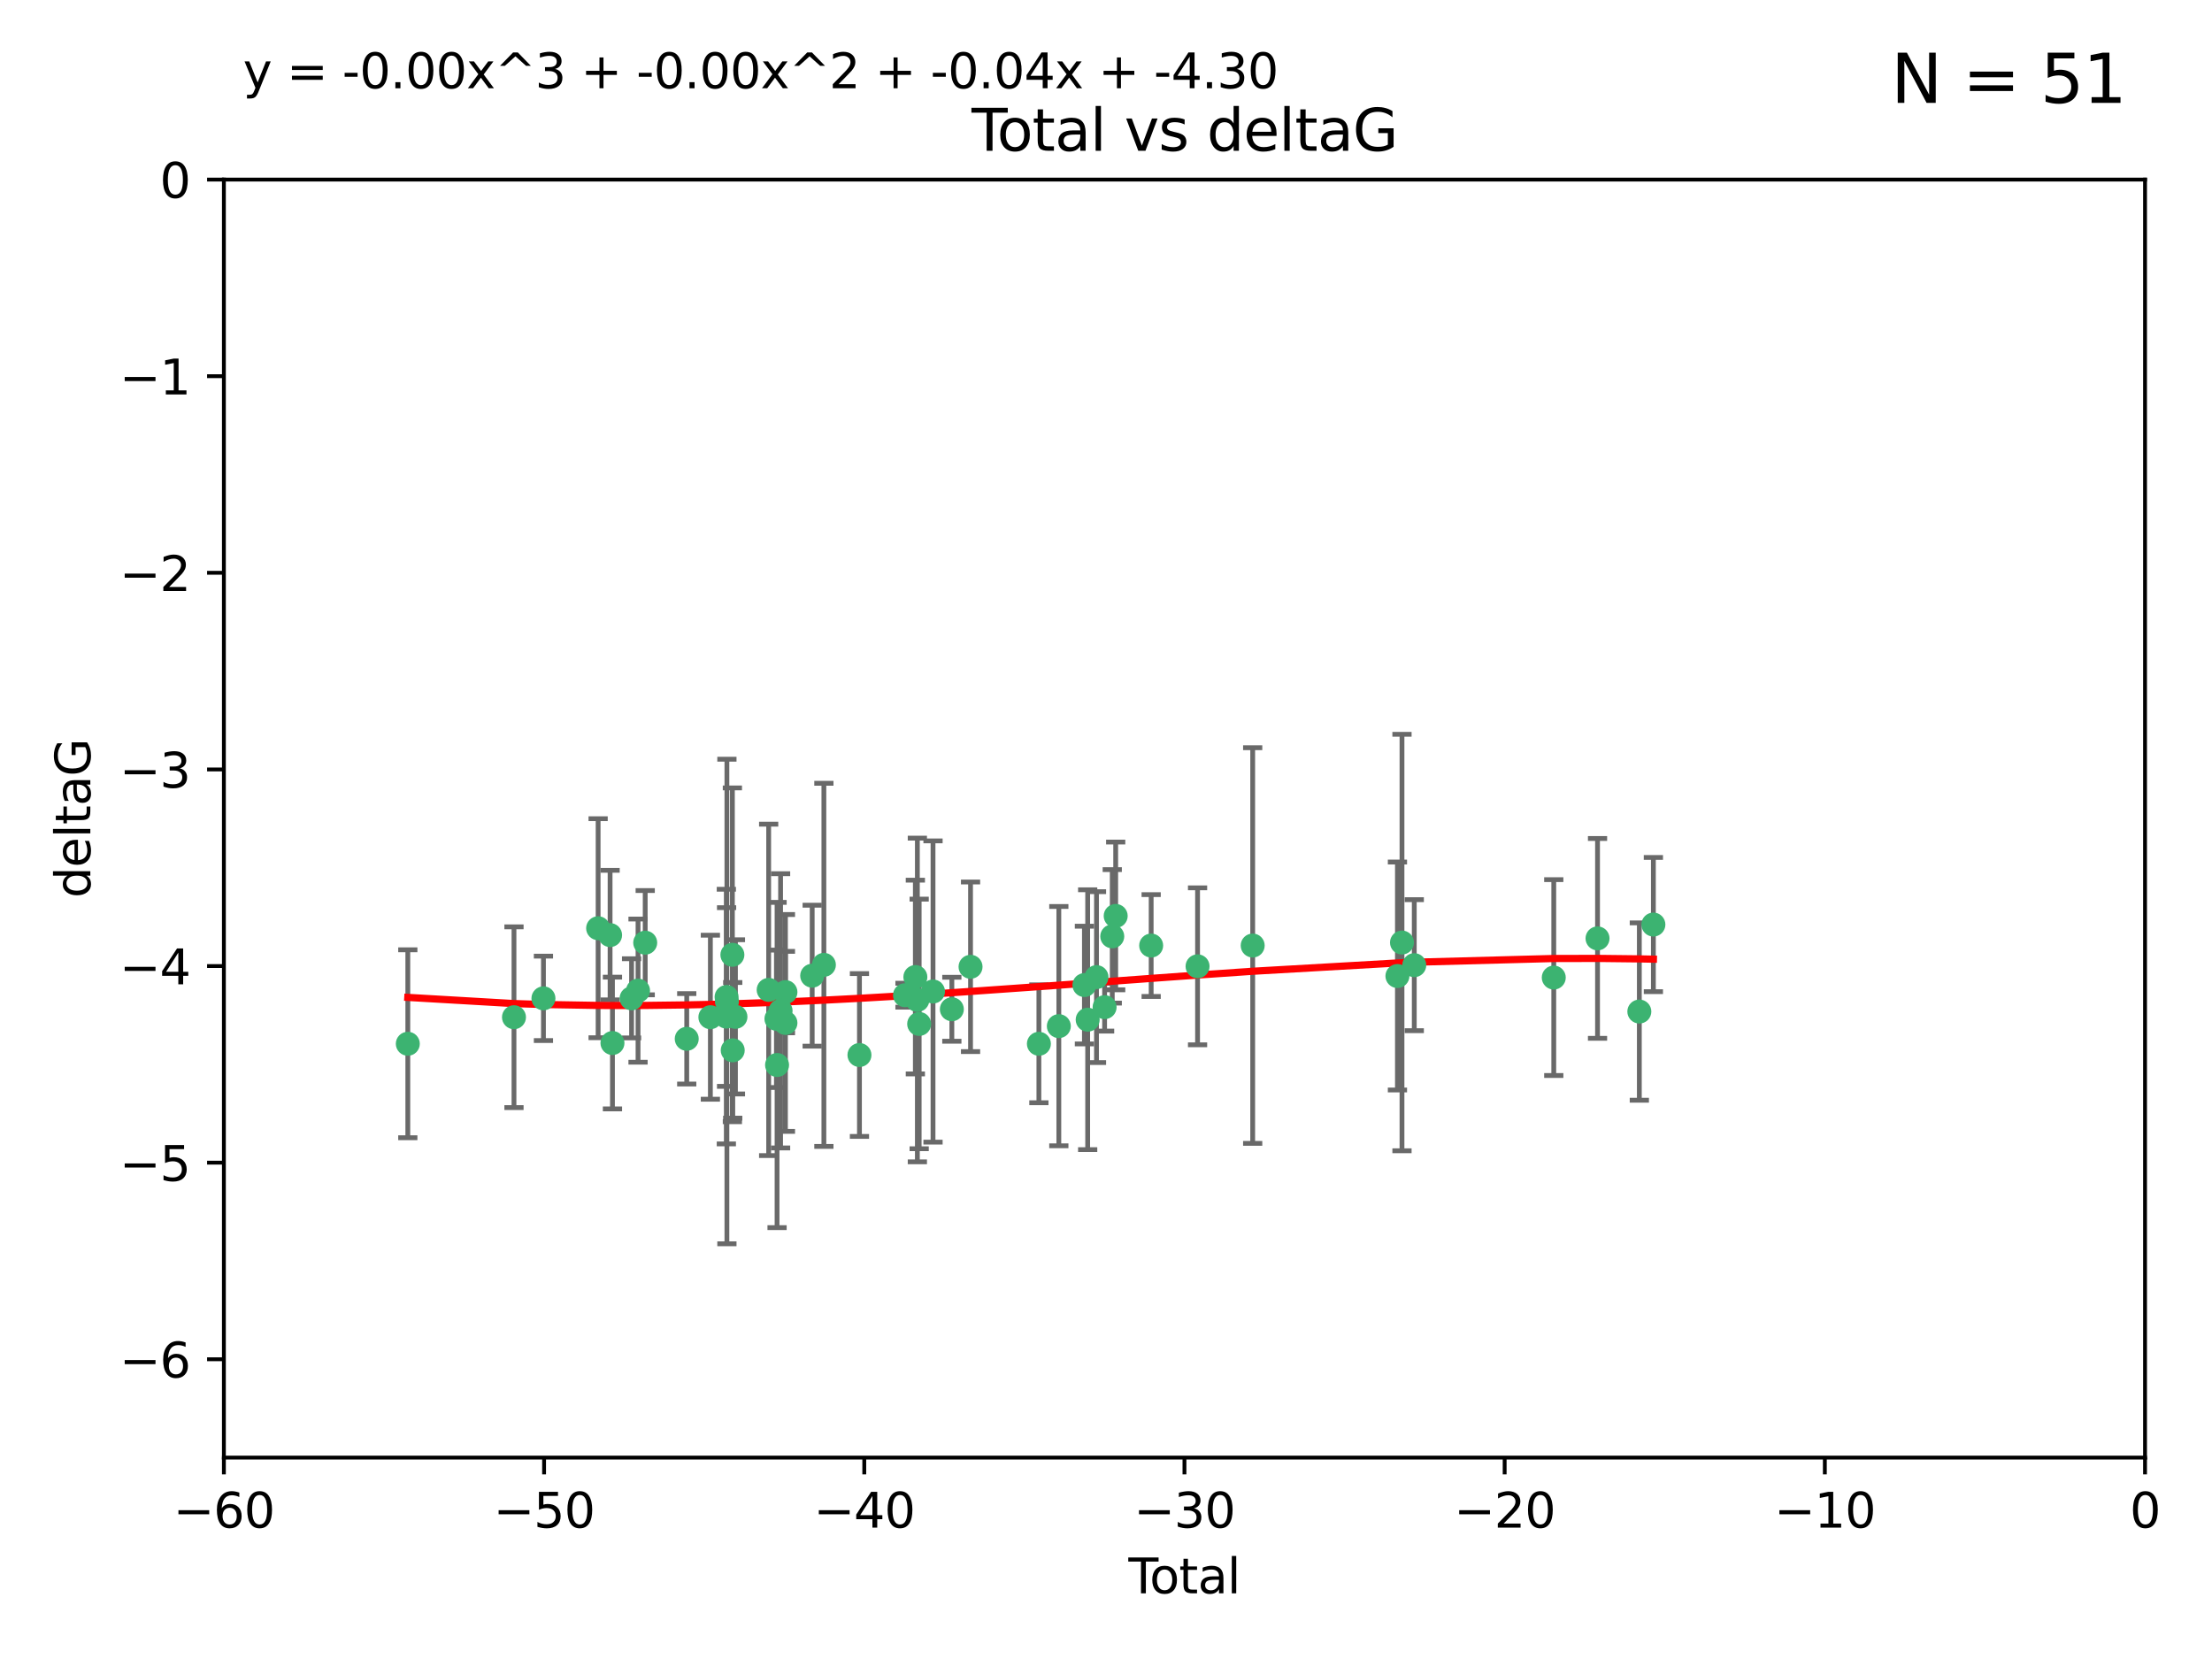 <?xml version="1.0" encoding="utf-8" standalone="no"?>
<!DOCTYPE svg PUBLIC "-//W3C//DTD SVG 1.1//EN"
  "http://www.w3.org/Graphics/SVG/1.1/DTD/svg11.dtd">
<svg xmlns:xlink="http://www.w3.org/1999/xlink" width="460.8pt" height="345.6pt" viewBox="0 0 460.8 345.6" xmlns="http://www.w3.org/2000/svg" version="1.1">
 <defs>
  <style type="text/css">*{stroke-linejoin: round; stroke-linecap: butt}</style>
 </defs>
 <g id="figure_1">
  <g id="patch_1">
   <path d="M 0 345.6 
L 460.8 345.6 
L 460.8 0 
L 0 0 
z
" style="fill: #ffffff"/>
  </g>
  <g id="axes_1">
   <g id="patch_2">
    <path d="M 46.64 303.64 
L 446.85 303.64 
L 446.85 37.411 
L 46.64 37.411 
z
" style="fill: #ffffff"/>
   </g>
   <g id="PathCollection_1">
    <defs>
     <path id="mac62375c31" d="M 0 1.118 
C 0.297 1.118 0.581 1 0.791 0.791 
C 1 0.581 1.118 0.297 1.118 0 
C 1.118 -0.297 1 -0.581 0.791 -0.791 
C 0.581 -1 0.297 -1.118 0 -1.118 
C -0.297 -1.118 -0.581 -1 -0.791 -0.791 
C -1 -0.581 -1.118 -0.297 -1.118 0 
C -1.118 0.297 -1 0.581 -0.791 0.791 
C -0.581 1 -0.297 1.118 0 1.118 
z
" style="stroke: #3cb371"/>
    </defs>
    <g clip-path="url(#p5273621911)">
     <use xlink:href="#mac62375c31" x="84.955" y="217.436" style="fill: #3cb371; stroke: #3cb371"/>
     <use xlink:href="#mac62375c31" x="107.072" y="211.907" style="fill: #3cb371; stroke: #3cb371"/>
     <use xlink:href="#mac62375c31" x="113.21" y="207.972" style="fill: #3cb371; stroke: #3cb371"/>
     <use xlink:href="#mac62375c31" x="124.601" y="193.367" style="fill: #3cb371; stroke: #3cb371"/>
     <use xlink:href="#mac62375c31" x="127.093" y="194.795" style="fill: #3cb371; stroke: #3cb371"/>
     <use xlink:href="#mac62375c31" x="127.586" y="217.281" style="fill: #3cb371; stroke: #3cb371"/>
     <use xlink:href="#mac62375c31" x="131.57" y="207.972" style="fill: #3cb371; stroke: #3cb371"/>
     <use xlink:href="#mac62375c31" x="132.915" y="206.364" style="fill: #3cb371; stroke: #3cb371"/>
     <use xlink:href="#mac62375c31" x="134.409" y="196.378" style="fill: #3cb371; stroke: #3cb371"/>
     <use xlink:href="#mac62375c31" x="143.059" y="216.404" style="fill: #3cb371; stroke: #3cb371"/>
     <use xlink:href="#mac62375c31" x="147.985" y="211.905" style="fill: #3cb371; stroke: #3cb371"/>
     <use xlink:href="#mac62375c31" x="151.31" y="211.772" style="fill: #3cb371; stroke: #3cb371"/>
     <use xlink:href="#mac62375c31" x="151.36" y="207.693" style="fill: #3cb371; stroke: #3cb371"/>
     <use xlink:href="#mac62375c31" x="151.428" y="208.632" style="fill: #3cb371; stroke: #3cb371"/>
     <use xlink:href="#mac62375c31" x="152.569" y="198.902" style="fill: #3cb371; stroke: #3cb371"/>
     <use xlink:href="#mac62375c31" x="152.64" y="218.801" style="fill: #3cb371; stroke: #3cb371"/>
     <use xlink:href="#mac62375c31" x="153.206" y="211.828" style="fill: #3cb371; stroke: #3cb371"/>
     <use xlink:href="#mac62375c31" x="160.127" y="206.209" style="fill: #3cb371; stroke: #3cb371"/>
     <use xlink:href="#mac62375c31" x="161.746" y="212.234" style="fill: #3cb371; stroke: #3cb371"/>
     <use xlink:href="#mac62375c31" x="161.876" y="221.858" style="fill: #3cb371; stroke: #3cb371"/>
     <use xlink:href="#mac62375c31" x="162.61" y="210.572" style="fill: #3cb371; stroke: #3cb371"/>
     <use xlink:href="#mac62375c31" x="163.621" y="213.097" style="fill: #3cb371; stroke: #3cb371"/>
     <use xlink:href="#mac62375c31" x="163.621" y="206.672" style="fill: #3cb371; stroke: #3cb371"/>
     <use xlink:href="#mac62375c31" x="169.194" y="203.252" style="fill: #3cb371; stroke: #3cb371"/>
     <use xlink:href="#mac62375c31" x="171.63" y="200.996" style="fill: #3cb371; stroke: #3cb371"/>
     <use xlink:href="#mac62375c31" x="179.04" y="219.778" style="fill: #3cb371; stroke: #3cb371"/>
     <use xlink:href="#mac62375c31" x="188.526" y="207.32" style="fill: #3cb371; stroke: #3cb371"/>
     <use xlink:href="#mac62375c31" x="190.685" y="203.534" style="fill: #3cb371; stroke: #3cb371"/>
     <use xlink:href="#mac62375c31" x="191.104" y="208.315" style="fill: #3cb371; stroke: #3cb371"/>
     <use xlink:href="#mac62375c31" x="191.481" y="213.307" style="fill: #3cb371; stroke: #3cb371"/>
     <use xlink:href="#mac62375c31" x="194.364" y="206.547" style="fill: #3cb371; stroke: #3cb371"/>
     <use xlink:href="#mac62375c31" x="198.288" y="210.246" style="fill: #3cb371; stroke: #3cb371"/>
     <use xlink:href="#mac62375c31" x="202.182" y="201.399" style="fill: #3cb371; stroke: #3cb371"/>
     <use xlink:href="#mac62375c31" x="216.42" y="217.439" style="fill: #3cb371; stroke: #3cb371"/>
     <use xlink:href="#mac62375c31" x="220.575" y="213.762" style="fill: #3cb371; stroke: #3cb371"/>
     <use xlink:href="#mac62375c31" x="225.905" y="205.208" style="fill: #3cb371; stroke: #3cb371"/>
     <use xlink:href="#mac62375c31" x="226.583" y="212.42" style="fill: #3cb371; stroke: #3cb371"/>
     <use xlink:href="#mac62375c31" x="228.42" y="203.551" style="fill: #3cb371; stroke: #3cb371"/>
     <use xlink:href="#mac62375c31" x="230.109" y="209.81" style="fill: #3cb371; stroke: #3cb371"/>
     <use xlink:href="#mac62375c31" x="231.704" y="195.061" style="fill: #3cb371; stroke: #3cb371"/>
     <use xlink:href="#mac62375c31" x="232.418" y="190.805" style="fill: #3cb371; stroke: #3cb371"/>
     <use xlink:href="#mac62375c31" x="239.808" y="196.974" style="fill: #3cb371; stroke: #3cb371"/>
     <use xlink:href="#mac62375c31" x="249.475" y="201.301" style="fill: #3cb371; stroke: #3cb371"/>
     <use xlink:href="#mac62375c31" x="260.958" y="196.973" style="fill: #3cb371; stroke: #3cb371"/>
     <use xlink:href="#mac62375c31" x="291.111" y="203.323" style="fill: #3cb371; stroke: #3cb371"/>
     <use xlink:href="#mac62375c31" x="292.059" y="196.347" style="fill: #3cb371; stroke: #3cb371"/>
     <use xlink:href="#mac62375c31" x="294.618" y="201.063" style="fill: #3cb371; stroke: #3cb371"/>
     <use xlink:href="#mac62375c31" x="323.678" y="203.645" style="fill: #3cb371; stroke: #3cb371"/>
     <use xlink:href="#mac62375c31" x="332.795" y="195.485" style="fill: #3cb371; stroke: #3cb371"/>
     <use xlink:href="#mac62375c31" x="341.504" y="210.723" style="fill: #3cb371; stroke: #3cb371"/>
     <use xlink:href="#mac62375c31" x="344.43" y="192.602" style="fill: #3cb371; stroke: #3cb371"/>
    </g>
   </g>
   <g id="matplotlib.axis_1">
    <g id="xtick_1">
     <g id="line2d_1">
      <defs>
       <path id="m729a614f87" d="M 0 0 
L 0 3.5 
" style="stroke: #000000; stroke-width: 0.8"/>
      </defs>
      <g>
       <use xlink:href="#m729a614f87" x="46.64" y="303.64" style="stroke: #000000; stroke-width: 0.8"/>
      </g>
     </g>
     <g id="text_1">
      <!-- −60 -->
      <g transform="translate(36.088 318.238)scale(0.1 -0.1)">
       <defs>
        <path id="DejaVuSans-2212" d="M 678 2272 
L 4684 2272 
L 4684 1741 
L 678 1741 
L 678 2272 
z
" transform="scale(0.016)"/>
        <path id="DejaVuSans-36" d="M 2113 2584 
Q 1688 2584 1439 2293 
Q 1191 2003 1191 1497 
Q 1191 994 1439 701 
Q 1688 409 2113 409 
Q 2538 409 2786 701 
Q 3034 994 3034 1497 
Q 3034 2003 2786 2293 
Q 2538 2584 2113 2584 
z
M 3366 4563 
L 3366 3988 
Q 3128 4100 2886 4159 
Q 2644 4219 2406 4219 
Q 1781 4219 1451 3797 
Q 1122 3375 1075 2522 
Q 1259 2794 1537 2939 
Q 1816 3084 2150 3084 
Q 2853 3084 3261 2657 
Q 3669 2231 3669 1497 
Q 3669 778 3244 343 
Q 2819 -91 2113 -91 
Q 1303 -91 875 529 
Q 447 1150 447 2328 
Q 447 3434 972 4092 
Q 1497 4750 2381 4750 
Q 2619 4750 2861 4703 
Q 3103 4656 3366 4563 
z
" transform="scale(0.016)"/>
        <path id="DejaVuSans-30" d="M 2034 4250 
Q 1547 4250 1301 3770 
Q 1056 3291 1056 2328 
Q 1056 1369 1301 889 
Q 1547 409 2034 409 
Q 2525 409 2770 889 
Q 3016 1369 3016 2328 
Q 3016 3291 2770 3770 
Q 2525 4250 2034 4250 
z
M 2034 4750 
Q 2819 4750 3233 4129 
Q 3647 3509 3647 2328 
Q 3647 1150 3233 529 
Q 2819 -91 2034 -91 
Q 1250 -91 836 529 
Q 422 1150 422 2328 
Q 422 3509 836 4129 
Q 1250 4750 2034 4750 
z
" transform="scale(0.016)"/>
       </defs>
       <use xlink:href="#DejaVuSans-2212"/>
       <use xlink:href="#DejaVuSans-36" x="83.789"/>
       <use xlink:href="#DejaVuSans-30" x="147.412"/>
      </g>
     </g>
    </g>
    <g id="xtick_2">
     <g id="line2d_2">
      <g>
       <use xlink:href="#m729a614f87" x="113.342" y="303.64" style="stroke: #000000; stroke-width: 0.8"/>
      </g>
     </g>
     <g id="text_2">
      <!-- −50 -->
      <g transform="translate(102.789 318.238)scale(0.1 -0.1)">
       <defs>
        <path id="DejaVuSans-35" d="M 691 4666 
L 3169 4666 
L 3169 4134 
L 1269 4134 
L 1269 2991 
Q 1406 3038 1543 3061 
Q 1681 3084 1819 3084 
Q 2600 3084 3056 2656 
Q 3513 2228 3513 1497 
Q 3513 744 3044 326 
Q 2575 -91 1722 -91 
Q 1428 -91 1123 -41 
Q 819 9 494 109 
L 494 744 
Q 775 591 1075 516 
Q 1375 441 1709 441 
Q 2250 441 2565 725 
Q 2881 1009 2881 1497 
Q 2881 1984 2565 2268 
Q 2250 2553 1709 2553 
Q 1456 2553 1204 2497 
Q 953 2441 691 2322 
L 691 4666 
z
" transform="scale(0.016)"/>
       </defs>
       <use xlink:href="#DejaVuSans-2212"/>
       <use xlink:href="#DejaVuSans-35" x="83.789"/>
       <use xlink:href="#DejaVuSans-30" x="147.412"/>
      </g>
     </g>
    </g>
    <g id="xtick_3">
     <g id="line2d_3">
      <g>
       <use xlink:href="#m729a614f87" x="180.043" y="303.64" style="stroke: #000000; stroke-width: 0.8"/>
      </g>
     </g>
     <g id="text_3">
      <!-- −40 -->
      <g transform="translate(169.491 318.238)scale(0.1 -0.1)">
       <defs>
        <path id="DejaVuSans-34" d="M 2419 4116 
L 825 1625 
L 2419 1625 
L 2419 4116 
z
M 2253 4666 
L 3047 4666 
L 3047 1625 
L 3713 1625 
L 3713 1100 
L 3047 1100 
L 3047 0 
L 2419 0 
L 2419 1100 
L 313 1100 
L 313 1709 
L 2253 4666 
z
" transform="scale(0.016)"/>
       </defs>
       <use xlink:href="#DejaVuSans-2212"/>
       <use xlink:href="#DejaVuSans-34" x="83.789"/>
       <use xlink:href="#DejaVuSans-30" x="147.412"/>
      </g>
     </g>
    </g>
    <g id="xtick_4">
     <g id="line2d_4">
      <g>
       <use xlink:href="#m729a614f87" x="246.745" y="303.64" style="stroke: #000000; stroke-width: 0.8"/>
      </g>
     </g>
     <g id="text_4">
      <!-- −30 -->
      <g transform="translate(236.193 318.238)scale(0.1 -0.1)">
       <defs>
        <path id="DejaVuSans-33" d="M 2597 2516 
Q 3050 2419 3304 2112 
Q 3559 1806 3559 1356 
Q 3559 666 3084 287 
Q 2609 -91 1734 -91 
Q 1441 -91 1130 -33 
Q 819 25 488 141 
L 488 750 
Q 750 597 1062 519 
Q 1375 441 1716 441 
Q 2309 441 2620 675 
Q 2931 909 2931 1356 
Q 2931 1769 2642 2001 
Q 2353 2234 1838 2234 
L 1294 2234 
L 1294 2753 
L 1863 2753 
Q 2328 2753 2575 2939 
Q 2822 3125 2822 3475 
Q 2822 3834 2567 4026 
Q 2313 4219 1838 4219 
Q 1578 4219 1281 4162 
Q 984 4106 628 3988 
L 628 4550 
Q 988 4650 1302 4700 
Q 1616 4750 1894 4750 
Q 2613 4750 3031 4423 
Q 3450 4097 3450 3541 
Q 3450 3153 3228 2886 
Q 3006 2619 2597 2516 
z
" transform="scale(0.016)"/>
       </defs>
       <use xlink:href="#DejaVuSans-2212"/>
       <use xlink:href="#DejaVuSans-33" x="83.789"/>
       <use xlink:href="#DejaVuSans-30" x="147.412"/>
      </g>
     </g>
    </g>
    <g id="xtick_5">
     <g id="line2d_5">
      <g>
       <use xlink:href="#m729a614f87" x="313.447" y="303.64" style="stroke: #000000; stroke-width: 0.8"/>
      </g>
     </g>
     <g id="text_5">
      <!-- −20 -->
      <g transform="translate(302.894 318.238)scale(0.1 -0.1)">
       <defs>
        <path id="DejaVuSans-32" d="M 1228 531 
L 3431 531 
L 3431 0 
L 469 0 
L 469 531 
Q 828 903 1448 1529 
Q 2069 2156 2228 2338 
Q 2531 2678 2651 2914 
Q 2772 3150 2772 3378 
Q 2772 3750 2511 3984 
Q 2250 4219 1831 4219 
Q 1534 4219 1204 4116 
Q 875 4013 500 3803 
L 500 4441 
Q 881 4594 1212 4672 
Q 1544 4750 1819 4750 
Q 2544 4750 2975 4387 
Q 3406 4025 3406 3419 
Q 3406 3131 3298 2873 
Q 3191 2616 2906 2266 
Q 2828 2175 2409 1742 
Q 1991 1309 1228 531 
z
" transform="scale(0.016)"/>
       </defs>
       <use xlink:href="#DejaVuSans-2212"/>
       <use xlink:href="#DejaVuSans-32" x="83.789"/>
       <use xlink:href="#DejaVuSans-30" x="147.412"/>
      </g>
     </g>
    </g>
    <g id="xtick_6">
     <g id="line2d_6">
      <g>
       <use xlink:href="#m729a614f87" x="380.148" y="303.64" style="stroke: #000000; stroke-width: 0.8"/>
      </g>
     </g>
     <g id="text_6">
      <!-- −10 -->
      <g transform="translate(369.596 318.238)scale(0.1 -0.1)">
       <defs>
        <path id="DejaVuSans-31" d="M 794 531 
L 1825 531 
L 1825 4091 
L 703 3866 
L 703 4441 
L 1819 4666 
L 2450 4666 
L 2450 531 
L 3481 531 
L 3481 0 
L 794 0 
L 794 531 
z
" transform="scale(0.016)"/>
       </defs>
       <use xlink:href="#DejaVuSans-2212"/>
       <use xlink:href="#DejaVuSans-31" x="83.789"/>
       <use xlink:href="#DejaVuSans-30" x="147.412"/>
      </g>
     </g>
    </g>
    <g id="xtick_7">
     <g id="line2d_7">
      <g>
       <use xlink:href="#m729a614f87" x="446.85" y="303.64" style="stroke: #000000; stroke-width: 0.8"/>
      </g>
     </g>
     <g id="text_7">
      <!-- 0 -->
      <g transform="translate(443.669 318.238)scale(0.1 -0.1)">
       <use xlink:href="#DejaVuSans-30"/>
      </g>
     </g>
    </g>
    <g id="text_8">
     <!-- Total -->
     <g transform="translate(235.068 331.917)scale(0.1 -0.1)">
      <defs>
       <path id="DejaVuSans-54" d="M -19 4666 
L 3928 4666 
L 3928 4134 
L 2272 4134 
L 2272 0 
L 1638 0 
L 1638 4134 
L -19 4134 
L -19 4666 
z
" transform="scale(0.016)"/>
       <path id="DejaVuSans-6f" d="M 1959 3097 
Q 1497 3097 1228 2736 
Q 959 2375 959 1747 
Q 959 1119 1226 758 
Q 1494 397 1959 397 
Q 2419 397 2687 759 
Q 2956 1122 2956 1747 
Q 2956 2369 2687 2733 
Q 2419 3097 1959 3097 
z
M 1959 3584 
Q 2709 3584 3137 3096 
Q 3566 2609 3566 1747 
Q 3566 888 3137 398 
Q 2709 -91 1959 -91 
Q 1206 -91 779 398 
Q 353 888 353 1747 
Q 353 2609 779 3096 
Q 1206 3584 1959 3584 
z
" transform="scale(0.016)"/>
       <path id="DejaVuSans-74" d="M 1172 4494 
L 1172 3500 
L 2356 3500 
L 2356 3053 
L 1172 3053 
L 1172 1153 
Q 1172 725 1289 603 
Q 1406 481 1766 481 
L 2356 481 
L 2356 0 
L 1766 0 
Q 1100 0 847 248 
Q 594 497 594 1153 
L 594 3053 
L 172 3053 
L 172 3500 
L 594 3500 
L 594 4494 
L 1172 4494 
z
" transform="scale(0.016)"/>
       <path id="DejaVuSans-61" d="M 2194 1759 
Q 1497 1759 1228 1600 
Q 959 1441 959 1056 
Q 959 750 1161 570 
Q 1363 391 1709 391 
Q 2188 391 2477 730 
Q 2766 1069 2766 1631 
L 2766 1759 
L 2194 1759 
z
M 3341 1997 
L 3341 0 
L 2766 0 
L 2766 531 
Q 2569 213 2275 61 
Q 1981 -91 1556 -91 
Q 1019 -91 701 211 
Q 384 513 384 1019 
Q 384 1609 779 1909 
Q 1175 2209 1959 2209 
L 2766 2209 
L 2766 2266 
Q 2766 2663 2505 2880 
Q 2244 3097 1772 3097 
Q 1472 3097 1187 3025 
Q 903 2953 641 2809 
L 641 3341 
Q 956 3463 1253 3523 
Q 1550 3584 1831 3584 
Q 2591 3584 2966 3190 
Q 3341 2797 3341 1997 
z
" transform="scale(0.016)"/>
       <path id="DejaVuSans-6c" d="M 603 4863 
L 1178 4863 
L 1178 0 
L 603 0 
L 603 4863 
z
" transform="scale(0.016)"/>
      </defs>
      <use xlink:href="#DejaVuSans-54"/>
      <use xlink:href="#DejaVuSans-6f" x="44.084"/>
      <use xlink:href="#DejaVuSans-74" x="105.266"/>
      <use xlink:href="#DejaVuSans-61" x="144.475"/>
      <use xlink:href="#DejaVuSans-6c" x="205.754"/>
     </g>
    </g>
   </g>
   <g id="matplotlib.axis_2">
    <g id="ytick_1">
     <g id="line2d_8">
      <defs>
       <path id="md77126bfa2" d="M 0 0 
L -3.5 0 
" style="stroke: #000000; stroke-width: 0.8"/>
      </defs>
      <g>
       <use xlink:href="#md77126bfa2" x="46.64" y="283.161" style="stroke: #000000; stroke-width: 0.8"/>
      </g>
     </g>
     <g id="text_9">
      <!-- −6 -->
      <g transform="translate(24.898 286.96)scale(0.1 -0.1)">
       <use xlink:href="#DejaVuSans-2212"/>
       <use xlink:href="#DejaVuSans-36" x="83.789"/>
      </g>
     </g>
    </g>
    <g id="ytick_2">
     <g id="line2d_9">
      <g>
       <use xlink:href="#md77126bfa2" x="46.64" y="242.203" style="stroke: #000000; stroke-width: 0.8"/>
      </g>
     </g>
     <g id="text_10">
      <!-- −5 -->
      <g transform="translate(24.898 246.002)scale(0.1 -0.1)">
       <use xlink:href="#DejaVuSans-2212"/>
       <use xlink:href="#DejaVuSans-35" x="83.789"/>
      </g>
     </g>
    </g>
    <g id="ytick_3">
     <g id="line2d_10">
      <g>
       <use xlink:href="#md77126bfa2" x="46.64" y="201.244" style="stroke: #000000; stroke-width: 0.8"/>
      </g>
     </g>
     <g id="text_11">
      <!-- −4 -->
      <g transform="translate(24.898 205.044)scale(0.1 -0.1)">
       <use xlink:href="#DejaVuSans-2212"/>
       <use xlink:href="#DejaVuSans-34" x="83.789"/>
      </g>
     </g>
    </g>
    <g id="ytick_4">
     <g id="line2d_11">
      <g>
       <use xlink:href="#md77126bfa2" x="46.64" y="160.286" style="stroke: #000000; stroke-width: 0.8"/>
      </g>
     </g>
     <g id="text_12">
      <!-- −3 -->
      <g transform="translate(24.898 164.085)scale(0.1 -0.1)">
       <use xlink:href="#DejaVuSans-2212"/>
       <use xlink:href="#DejaVuSans-33" x="83.789"/>
      </g>
     </g>
    </g>
    <g id="ytick_5">
     <g id="line2d_12">
      <g>
       <use xlink:href="#md77126bfa2" x="46.64" y="119.328" style="stroke: #000000; stroke-width: 0.8"/>
      </g>
     </g>
     <g id="text_13">
      <!-- −2 -->
      <g transform="translate(24.898 123.127)scale(0.1 -0.1)">
       <use xlink:href="#DejaVuSans-2212"/>
       <use xlink:href="#DejaVuSans-32" x="83.789"/>
      </g>
     </g>
    </g>
    <g id="ytick_6">
     <g id="line2d_13">
      <g>
       <use xlink:href="#md77126bfa2" x="46.64" y="78.369" style="stroke: #000000; stroke-width: 0.8"/>
      </g>
     </g>
     <g id="text_14">
      <!-- −1 -->
      <g transform="translate(24.898 82.169)scale(0.1 -0.1)">
       <use xlink:href="#DejaVuSans-2212"/>
       <use xlink:href="#DejaVuSans-31" x="83.789"/>
      </g>
     </g>
    </g>
    <g id="ytick_7">
     <g id="line2d_14">
      <g>
       <use xlink:href="#md77126bfa2" x="46.64" y="37.411" style="stroke: #000000; stroke-width: 0.8"/>
      </g>
     </g>
     <g id="text_15">
      <!-- 0 -->
      <g transform="translate(33.278 41.21)scale(0.1 -0.1)">
       <use xlink:href="#DejaVuSans-30"/>
      </g>
     </g>
    </g>
    <g id="text_16">
     <!-- deltaG -->
     <g transform="translate(18.818 187.064)rotate(-90)scale(0.1 -0.1)">
      <defs>
       <path id="DejaVuSans-64" d="M 2906 2969 
L 2906 4863 
L 3481 4863 
L 3481 0 
L 2906 0 
L 2906 525 
Q 2725 213 2448 61 
Q 2172 -91 1784 -91 
Q 1150 -91 751 415 
Q 353 922 353 1747 
Q 353 2572 751 3078 
Q 1150 3584 1784 3584 
Q 2172 3584 2448 3432 
Q 2725 3281 2906 2969 
z
M 947 1747 
Q 947 1113 1208 752 
Q 1469 391 1925 391 
Q 2381 391 2643 752 
Q 2906 1113 2906 1747 
Q 2906 2381 2643 2742 
Q 2381 3103 1925 3103 
Q 1469 3103 1208 2742 
Q 947 2381 947 1747 
z
" transform="scale(0.016)"/>
       <path id="DejaVuSans-65" d="M 3597 1894 
L 3597 1613 
L 953 1613 
Q 991 1019 1311 708 
Q 1631 397 2203 397 
Q 2534 397 2845 478 
Q 3156 559 3463 722 
L 3463 178 
Q 3153 47 2828 -22 
Q 2503 -91 2169 -91 
Q 1331 -91 842 396 
Q 353 884 353 1716 
Q 353 2575 817 3079 
Q 1281 3584 2069 3584 
Q 2775 3584 3186 3129 
Q 3597 2675 3597 1894 
z
M 3022 2063 
Q 3016 2534 2758 2815 
Q 2500 3097 2075 3097 
Q 1594 3097 1305 2825 
Q 1016 2553 972 2059 
L 3022 2063 
z
" transform="scale(0.016)"/>
       <path id="DejaVuSans-47" d="M 3809 666 
L 3809 1919 
L 2778 1919 
L 2778 2438 
L 4434 2438 
L 4434 434 
Q 4069 175 3628 42 
Q 3188 -91 2688 -91 
Q 1594 -91 976 548 
Q 359 1188 359 2328 
Q 359 3472 976 4111 
Q 1594 4750 2688 4750 
Q 3144 4750 3555 4637 
Q 3966 4525 4313 4306 
L 4313 3634 
Q 3963 3931 3569 4081 
Q 3175 4231 2741 4231 
Q 1884 4231 1454 3753 
Q 1025 3275 1025 2328 
Q 1025 1384 1454 906 
Q 1884 428 2741 428 
Q 3075 428 3337 486 
Q 3600 544 3809 666 
z
" transform="scale(0.016)"/>
      </defs>
      <use xlink:href="#DejaVuSans-64"/>
      <use xlink:href="#DejaVuSans-65" x="63.477"/>
      <use xlink:href="#DejaVuSans-6c" x="125"/>
      <use xlink:href="#DejaVuSans-74" x="152.783"/>
      <use xlink:href="#DejaVuSans-61" x="191.992"/>
      <use xlink:href="#DejaVuSans-47" x="253.271"/>
     </g>
    </g>
   </g>
   <g id="LineCollection_1">
    <path d="M 84.955 237.01 
L 84.955 197.863 
" clip-path="url(#p5273621911)" style="fill: none; stroke: #696969"/>
    <path d="M 107.072 230.733 
L 107.072 193.081 
" clip-path="url(#p5273621911)" style="fill: none; stroke: #696969"/>
    <path d="M 113.21 216.765 
L 113.21 199.179 
" clip-path="url(#p5273621911)" style="fill: none; stroke: #696969"/>
    <path d="M 124.601 216.18 
L 124.601 170.554 
" clip-path="url(#p5273621911)" style="fill: none; stroke: #696969"/>
    <path d="M 127.093 208.286 
L 127.093 181.304 
" clip-path="url(#p5273621911)" style="fill: none; stroke: #696969"/>
    <path d="M 127.586 231.003 
L 127.586 203.56 
" clip-path="url(#p5273621911)" style="fill: none; stroke: #696969"/>
    <path d="M 131.57 216.217 
L 131.57 199.726 
" clip-path="url(#p5273621911)" style="fill: none; stroke: #696969"/>
    <path d="M 132.915 221.276 
L 132.915 191.451 
" clip-path="url(#p5273621911)" style="fill: none; stroke: #696969"/>
    <path d="M 134.409 207.236 
L 134.409 185.52 
" clip-path="url(#p5273621911)" style="fill: none; stroke: #696969"/>
    <path d="M 143.059 225.821 
L 143.059 206.987 
" clip-path="url(#p5273621911)" style="fill: none; stroke: #696969"/>
    <path d="M 147.985 228.987 
L 147.985 194.824 
" clip-path="url(#p5273621911)" style="fill: none; stroke: #696969"/>
    <path d="M 151.31 238.296 
L 151.31 185.249 
" clip-path="url(#p5273621911)" style="fill: none; stroke: #696969"/>
    <path d="M 151.36 226.308 
L 151.36 189.078 
" clip-path="url(#p5273621911)" style="fill: none; stroke: #696969"/>
    <path d="M 151.428 259.106 
L 151.428 158.159 
" clip-path="url(#p5273621911)" style="fill: none; stroke: #696969"/>
    <path d="M 152.569 233.67 
L 152.569 164.134 
" clip-path="url(#p5273621911)" style="fill: none; stroke: #696969"/>
    <path d="M 152.64 232.93 
L 152.64 204.672 
" clip-path="url(#p5273621911)" style="fill: none; stroke: #696969"/>
    <path d="M 153.206 227.894 
L 153.206 195.763 
" clip-path="url(#p5273621911)" style="fill: none; stroke: #696969"/>
    <path d="M 160.127 240.727 
L 160.127 171.69 
" clip-path="url(#p5273621911)" style="fill: none; stroke: #696969"/>
    <path d="M 161.746 226.546 
L 161.746 197.923 
" clip-path="url(#p5273621911)" style="fill: none; stroke: #696969"/>
    <path d="M 161.876 255.736 
L 161.876 187.981 
" clip-path="url(#p5273621911)" style="fill: none; stroke: #696969"/>
    <path d="M 162.61 239.135 
L 162.61 182.008 
" clip-path="url(#p5273621911)" style="fill: none; stroke: #696969"/>
    <path d="M 163.621 235.683 
L 163.621 190.512 
" clip-path="url(#p5273621911)" style="fill: none; stroke: #696969"/>
    <path d="M 163.621 215.156 
L 163.621 198.189 
" clip-path="url(#p5273621911)" style="fill: none; stroke: #696969"/>
    <path d="M 169.194 217.932 
L 169.194 188.572 
" clip-path="url(#p5273621911)" style="fill: none; stroke: #696969"/>
    <path d="M 171.63 238.819 
L 171.63 163.173 
" clip-path="url(#p5273621911)" style="fill: none; stroke: #696969"/>
    <path d="M 179.04 236.737 
L 179.04 202.819 
" clip-path="url(#p5273621911)" style="fill: none; stroke: #696969"/>
    <path d="M 188.526 209.812 
L 188.526 204.828 
" clip-path="url(#p5273621911)" style="fill: none; stroke: #696969"/>
    <path d="M 190.685 223.714 
L 190.685 183.354 
" clip-path="url(#p5273621911)" style="fill: none; stroke: #696969"/>
    <path d="M 191.104 242.031 
L 191.104 174.599 
" clip-path="url(#p5273621911)" style="fill: none; stroke: #696969"/>
    <path d="M 191.481 239.306 
L 191.481 187.307 
" clip-path="url(#p5273621911)" style="fill: none; stroke: #696969"/>
    <path d="M 194.364 237.925 
L 194.364 175.169 
" clip-path="url(#p5273621911)" style="fill: none; stroke: #696969"/>
    <path d="M 198.288 216.908 
L 198.288 203.585 
" clip-path="url(#p5273621911)" style="fill: none; stroke: #696969"/>
    <path d="M 202.182 219.064 
L 202.182 183.734 
" clip-path="url(#p5273621911)" style="fill: none; stroke: #696969"/>
    <path d="M 216.42 229.723 
L 216.42 205.154 
" clip-path="url(#p5273621911)" style="fill: none; stroke: #696969"/>
    <path d="M 220.575 238.687 
L 220.575 188.837 
" clip-path="url(#p5273621911)" style="fill: none; stroke: #696969"/>
    <path d="M 225.905 217.47 
L 225.905 192.947 
" clip-path="url(#p5273621911)" style="fill: none; stroke: #696969"/>
    <path d="M 226.583 239.485 
L 226.583 185.356 
" clip-path="url(#p5273621911)" style="fill: none; stroke: #696969"/>
    <path d="M 228.42 221.352 
L 228.42 185.75 
" clip-path="url(#p5273621911)" style="fill: none; stroke: #696969"/>
    <path d="M 230.109 214.795 
L 230.109 204.824 
" clip-path="url(#p5273621911)" style="fill: none; stroke: #696969"/>
    <path d="M 231.704 208.964 
L 231.704 181.157 
" clip-path="url(#p5273621911)" style="fill: none; stroke: #696969"/>
    <path d="M 232.418 206.194 
L 232.418 175.416 
" clip-path="url(#p5273621911)" style="fill: none; stroke: #696969"/>
    <path d="M 239.808 207.582 
L 239.808 186.367 
" clip-path="url(#p5273621911)" style="fill: none; stroke: #696969"/>
    <path d="M 249.475 217.65 
L 249.475 184.951 
" clip-path="url(#p5273621911)" style="fill: none; stroke: #696969"/>
    <path d="M 260.958 238.185 
L 260.958 155.761 
" clip-path="url(#p5273621911)" style="fill: none; stroke: #696969"/>
    <path d="M 291.111 227.067 
L 291.111 179.579 
" clip-path="url(#p5273621911)" style="fill: none; stroke: #696969"/>
    <path d="M 292.059 239.727 
L 292.059 152.966 
" clip-path="url(#p5273621911)" style="fill: none; stroke: #696969"/>
    <path d="M 294.618 214.71 
L 294.618 187.416 
" clip-path="url(#p5273621911)" style="fill: none; stroke: #696969"/>
    <path d="M 323.678 224.047 
L 323.678 183.243 
" clip-path="url(#p5273621911)" style="fill: none; stroke: #696969"/>
    <path d="M 332.795 216.296 
L 332.795 174.675 
" clip-path="url(#p5273621911)" style="fill: none; stroke: #696969"/>
    <path d="M 341.504 229.196 
L 341.504 192.25 
" clip-path="url(#p5273621911)" style="fill: none; stroke: #696969"/>
    <path d="M 344.43 206.581 
L 344.43 178.623 
" clip-path="url(#p5273621911)" style="fill: none; stroke: #696969"/>
   </g>
   <g id="line2d_15">
    <defs>
     <path id="me92ee16a3b" d="M 2 0 
L -2 -0 
" style="stroke: #696969"/>
    </defs>
    <g clip-path="url(#p5273621911)">
     <use xlink:href="#me92ee16a3b" x="84.955" y="237.01" style="fill: #696969; stroke: #696969"/>
     <use xlink:href="#me92ee16a3b" x="107.072" y="230.733" style="fill: #696969; stroke: #696969"/>
     <use xlink:href="#me92ee16a3b" x="113.21" y="216.765" style="fill: #696969; stroke: #696969"/>
     <use xlink:href="#me92ee16a3b" x="124.601" y="216.18" style="fill: #696969; stroke: #696969"/>
     <use xlink:href="#me92ee16a3b" x="127.093" y="208.286" style="fill: #696969; stroke: #696969"/>
     <use xlink:href="#me92ee16a3b" x="127.586" y="231.003" style="fill: #696969; stroke: #696969"/>
     <use xlink:href="#me92ee16a3b" x="131.57" y="216.217" style="fill: #696969; stroke: #696969"/>
     <use xlink:href="#me92ee16a3b" x="132.915" y="221.276" style="fill: #696969; stroke: #696969"/>
     <use xlink:href="#me92ee16a3b" x="134.409" y="207.236" style="fill: #696969; stroke: #696969"/>
     <use xlink:href="#me92ee16a3b" x="143.059" y="225.821" style="fill: #696969; stroke: #696969"/>
     <use xlink:href="#me92ee16a3b" x="147.985" y="228.987" style="fill: #696969; stroke: #696969"/>
     <use xlink:href="#me92ee16a3b" x="151.31" y="238.296" style="fill: #696969; stroke: #696969"/>
     <use xlink:href="#me92ee16a3b" x="151.36" y="226.308" style="fill: #696969; stroke: #696969"/>
     <use xlink:href="#me92ee16a3b" x="151.428" y="259.106" style="fill: #696969; stroke: #696969"/>
     <use xlink:href="#me92ee16a3b" x="152.569" y="233.67" style="fill: #696969; stroke: #696969"/>
     <use xlink:href="#me92ee16a3b" x="152.64" y="232.93" style="fill: #696969; stroke: #696969"/>
     <use xlink:href="#me92ee16a3b" x="153.206" y="227.894" style="fill: #696969; stroke: #696969"/>
     <use xlink:href="#me92ee16a3b" x="160.127" y="240.727" style="fill: #696969; stroke: #696969"/>
     <use xlink:href="#me92ee16a3b" x="161.746" y="226.546" style="fill: #696969; stroke: #696969"/>
     <use xlink:href="#me92ee16a3b" x="161.876" y="255.736" style="fill: #696969; stroke: #696969"/>
     <use xlink:href="#me92ee16a3b" x="162.61" y="239.135" style="fill: #696969; stroke: #696969"/>
     <use xlink:href="#me92ee16a3b" x="163.621" y="235.683" style="fill: #696969; stroke: #696969"/>
     <use xlink:href="#me92ee16a3b" x="163.621" y="215.156" style="fill: #696969; stroke: #696969"/>
     <use xlink:href="#me92ee16a3b" x="169.194" y="217.932" style="fill: #696969; stroke: #696969"/>
     <use xlink:href="#me92ee16a3b" x="171.63" y="238.819" style="fill: #696969; stroke: #696969"/>
     <use xlink:href="#me92ee16a3b" x="179.04" y="236.737" style="fill: #696969; stroke: #696969"/>
     <use xlink:href="#me92ee16a3b" x="188.526" y="209.812" style="fill: #696969; stroke: #696969"/>
     <use xlink:href="#me92ee16a3b" x="190.685" y="223.714" style="fill: #696969; stroke: #696969"/>
     <use xlink:href="#me92ee16a3b" x="191.104" y="242.031" style="fill: #696969; stroke: #696969"/>
     <use xlink:href="#me92ee16a3b" x="191.481" y="239.306" style="fill: #696969; stroke: #696969"/>
     <use xlink:href="#me92ee16a3b" x="194.364" y="237.925" style="fill: #696969; stroke: #696969"/>
     <use xlink:href="#me92ee16a3b" x="198.288" y="216.908" style="fill: #696969; stroke: #696969"/>
     <use xlink:href="#me92ee16a3b" x="202.182" y="219.064" style="fill: #696969; stroke: #696969"/>
     <use xlink:href="#me92ee16a3b" x="216.42" y="229.723" style="fill: #696969; stroke: #696969"/>
     <use xlink:href="#me92ee16a3b" x="220.575" y="238.687" style="fill: #696969; stroke: #696969"/>
     <use xlink:href="#me92ee16a3b" x="225.905" y="217.47" style="fill: #696969; stroke: #696969"/>
     <use xlink:href="#me92ee16a3b" x="226.583" y="239.485" style="fill: #696969; stroke: #696969"/>
     <use xlink:href="#me92ee16a3b" x="228.42" y="221.352" style="fill: #696969; stroke: #696969"/>
     <use xlink:href="#me92ee16a3b" x="230.109" y="214.795" style="fill: #696969; stroke: #696969"/>
     <use xlink:href="#me92ee16a3b" x="231.704" y="208.964" style="fill: #696969; stroke: #696969"/>
     <use xlink:href="#me92ee16a3b" x="232.418" y="206.194" style="fill: #696969; stroke: #696969"/>
     <use xlink:href="#me92ee16a3b" x="239.808" y="207.582" style="fill: #696969; stroke: #696969"/>
     <use xlink:href="#me92ee16a3b" x="249.475" y="217.65" style="fill: #696969; stroke: #696969"/>
     <use xlink:href="#me92ee16a3b" x="260.958" y="238.185" style="fill: #696969; stroke: #696969"/>
     <use xlink:href="#me92ee16a3b" x="291.111" y="227.067" style="fill: #696969; stroke: #696969"/>
     <use xlink:href="#me92ee16a3b" x="292.059" y="239.727" style="fill: #696969; stroke: #696969"/>
     <use xlink:href="#me92ee16a3b" x="294.618" y="214.71" style="fill: #696969; stroke: #696969"/>
     <use xlink:href="#me92ee16a3b" x="323.678" y="224.047" style="fill: #696969; stroke: #696969"/>
     <use xlink:href="#me92ee16a3b" x="332.795" y="216.296" style="fill: #696969; stroke: #696969"/>
     <use xlink:href="#me92ee16a3b" x="341.504" y="229.196" style="fill: #696969; stroke: #696969"/>
     <use xlink:href="#me92ee16a3b" x="344.43" y="206.581" style="fill: #696969; stroke: #696969"/>
    </g>
   </g>
   <g id="line2d_16">
    <g clip-path="url(#p5273621911)">
     <use xlink:href="#me92ee16a3b" x="84.955" y="197.863" style="fill: #696969; stroke: #696969"/>
     <use xlink:href="#me92ee16a3b" x="107.072" y="193.081" style="fill: #696969; stroke: #696969"/>
     <use xlink:href="#me92ee16a3b" x="113.21" y="199.179" style="fill: #696969; stroke: #696969"/>
     <use xlink:href="#me92ee16a3b" x="124.601" y="170.554" style="fill: #696969; stroke: #696969"/>
     <use xlink:href="#me92ee16a3b" x="127.093" y="181.304" style="fill: #696969; stroke: #696969"/>
     <use xlink:href="#me92ee16a3b" x="127.586" y="203.56" style="fill: #696969; stroke: #696969"/>
     <use xlink:href="#me92ee16a3b" x="131.57" y="199.726" style="fill: #696969; stroke: #696969"/>
     <use xlink:href="#me92ee16a3b" x="132.915" y="191.451" style="fill: #696969; stroke: #696969"/>
     <use xlink:href="#me92ee16a3b" x="134.409" y="185.52" style="fill: #696969; stroke: #696969"/>
     <use xlink:href="#me92ee16a3b" x="143.059" y="206.987" style="fill: #696969; stroke: #696969"/>
     <use xlink:href="#me92ee16a3b" x="147.985" y="194.824" style="fill: #696969; stroke: #696969"/>
     <use xlink:href="#me92ee16a3b" x="151.31" y="185.249" style="fill: #696969; stroke: #696969"/>
     <use xlink:href="#me92ee16a3b" x="151.36" y="189.078" style="fill: #696969; stroke: #696969"/>
     <use xlink:href="#me92ee16a3b" x="151.428" y="158.159" style="fill: #696969; stroke: #696969"/>
     <use xlink:href="#me92ee16a3b" x="152.569" y="164.134" style="fill: #696969; stroke: #696969"/>
     <use xlink:href="#me92ee16a3b" x="152.64" y="204.672" style="fill: #696969; stroke: #696969"/>
     <use xlink:href="#me92ee16a3b" x="153.206" y="195.763" style="fill: #696969; stroke: #696969"/>
     <use xlink:href="#me92ee16a3b" x="160.127" y="171.69" style="fill: #696969; stroke: #696969"/>
     <use xlink:href="#me92ee16a3b" x="161.746" y="197.923" style="fill: #696969; stroke: #696969"/>
     <use xlink:href="#me92ee16a3b" x="161.876" y="187.981" style="fill: #696969; stroke: #696969"/>
     <use xlink:href="#me92ee16a3b" x="162.61" y="182.008" style="fill: #696969; stroke: #696969"/>
     <use xlink:href="#me92ee16a3b" x="163.621" y="190.512" style="fill: #696969; stroke: #696969"/>
     <use xlink:href="#me92ee16a3b" x="163.621" y="198.189" style="fill: #696969; stroke: #696969"/>
     <use xlink:href="#me92ee16a3b" x="169.194" y="188.572" style="fill: #696969; stroke: #696969"/>
     <use xlink:href="#me92ee16a3b" x="171.63" y="163.173" style="fill: #696969; stroke: #696969"/>
     <use xlink:href="#me92ee16a3b" x="179.04" y="202.819" style="fill: #696969; stroke: #696969"/>
     <use xlink:href="#me92ee16a3b" x="188.526" y="204.828" style="fill: #696969; stroke: #696969"/>
     <use xlink:href="#me92ee16a3b" x="190.685" y="183.354" style="fill: #696969; stroke: #696969"/>
     <use xlink:href="#me92ee16a3b" x="191.104" y="174.599" style="fill: #696969; stroke: #696969"/>
     <use xlink:href="#me92ee16a3b" x="191.481" y="187.307" style="fill: #696969; stroke: #696969"/>
     <use xlink:href="#me92ee16a3b" x="194.364" y="175.169" style="fill: #696969; stroke: #696969"/>
     <use xlink:href="#me92ee16a3b" x="198.288" y="203.585" style="fill: #696969; stroke: #696969"/>
     <use xlink:href="#me92ee16a3b" x="202.182" y="183.734" style="fill: #696969; stroke: #696969"/>
     <use xlink:href="#me92ee16a3b" x="216.42" y="205.154" style="fill: #696969; stroke: #696969"/>
     <use xlink:href="#me92ee16a3b" x="220.575" y="188.837" style="fill: #696969; stroke: #696969"/>
     <use xlink:href="#me92ee16a3b" x="225.905" y="192.947" style="fill: #696969; stroke: #696969"/>
     <use xlink:href="#me92ee16a3b" x="226.583" y="185.356" style="fill: #696969; stroke: #696969"/>
     <use xlink:href="#me92ee16a3b" x="228.42" y="185.75" style="fill: #696969; stroke: #696969"/>
     <use xlink:href="#me92ee16a3b" x="230.109" y="204.824" style="fill: #696969; stroke: #696969"/>
     <use xlink:href="#me92ee16a3b" x="231.704" y="181.157" style="fill: #696969; stroke: #696969"/>
     <use xlink:href="#me92ee16a3b" x="232.418" y="175.416" style="fill: #696969; stroke: #696969"/>
     <use xlink:href="#me92ee16a3b" x="239.808" y="186.367" style="fill: #696969; stroke: #696969"/>
     <use xlink:href="#me92ee16a3b" x="249.475" y="184.951" style="fill: #696969; stroke: #696969"/>
     <use xlink:href="#me92ee16a3b" x="260.958" y="155.761" style="fill: #696969; stroke: #696969"/>
     <use xlink:href="#me92ee16a3b" x="291.111" y="179.579" style="fill: #696969; stroke: #696969"/>
     <use xlink:href="#me92ee16a3b" x="292.059" y="152.966" style="fill: #696969; stroke: #696969"/>
     <use xlink:href="#me92ee16a3b" x="294.618" y="187.416" style="fill: #696969; stroke: #696969"/>
     <use xlink:href="#me92ee16a3b" x="323.678" y="183.243" style="fill: #696969; stroke: #696969"/>
     <use xlink:href="#me92ee16a3b" x="332.795" y="174.675" style="fill: #696969; stroke: #696969"/>
     <use xlink:href="#me92ee16a3b" x="341.504" y="192.25" style="fill: #696969; stroke: #696969"/>
     <use xlink:href="#me92ee16a3b" x="344.43" y="178.623" style="fill: #696969; stroke: #696969"/>
    </g>
   </g>
   <g id="line2d_17">
    <path d="M 84.955 207.775 
L 107.072 209.062 
L 113.21 209.256 
L 124.601 209.447 
L 127.093 209.462 
L 127.586 209.464 
L 131.57 209.464 
L 132.915 209.459 
L 134.409 209.451 
L 143.059 209.341 
L 147.985 209.235 
L 151.31 209.147 
L 151.36 209.146 
L 151.428 209.144 
L 152.569 209.11 
L 152.64 209.108 
L 153.206 209.091 
L 160.127 208.854 
L 161.746 208.791 
L 161.876 208.786 
L 162.61 208.756 
L 163.621 208.715 
L 163.621 208.715 
L 169.194 208.469 
L 171.63 208.352 
L 179.04 207.968 
L 188.526 207.418 
L 190.685 207.284 
L 191.104 207.258 
L 191.481 207.234 
L 194.364 207.051 
L 198.288 206.794 
L 202.182 206.532 
L 216.42 205.53 
L 220.575 205.228 
L 225.905 204.837 
L 226.583 204.787 
L 228.42 204.652 
L 230.109 204.527 
L 231.704 204.41 
L 232.418 204.357 
L 239.808 203.816 
L 249.475 203.121 
L 260.958 202.331 
L 291.111 200.604 
L 292.059 200.561 
L 294.618 200.449 
L 323.678 199.673 
L 332.795 199.654 
L 341.504 199.753 
L 344.43 199.813 
" clip-path="url(#p5273621911)" style="fill: none; stroke: #ff0000; stroke-width: 1.5; stroke-linecap: square"/>
   </g>
   <g id="line2d_18">
    <defs>
     <path id="m5b086258a9" d="M 0 2 
C 0.53 2 1.039 1.789 1.414 1.414 
C 1.789 1.039 2 0.53 2 0 
C 2 -0.53 1.789 -1.039 1.414 -1.414 
C 1.039 -1.789 0.53 -2 0 -2 
C -0.53 -2 -1.039 -1.789 -1.414 -1.414 
C -1.789 -1.039 -2 -0.53 -2 0 
C -2 0.53 -1.789 1.039 -1.414 1.414 
C -1.039 1.789 -0.53 2 0 2 
z
" style="stroke: #3cb371"/>
    </defs>
    <g clip-path="url(#p5273621911)">
     <use xlink:href="#m5b086258a9" x="84.955" y="217.436" style="fill: #3cb371; stroke: #3cb371"/>
     <use xlink:href="#m5b086258a9" x="107.072" y="211.907" style="fill: #3cb371; stroke: #3cb371"/>
     <use xlink:href="#m5b086258a9" x="113.21" y="207.972" style="fill: #3cb371; stroke: #3cb371"/>
     <use xlink:href="#m5b086258a9" x="124.601" y="193.367" style="fill: #3cb371; stroke: #3cb371"/>
     <use xlink:href="#m5b086258a9" x="127.093" y="194.795" style="fill: #3cb371; stroke: #3cb371"/>
     <use xlink:href="#m5b086258a9" x="127.586" y="217.281" style="fill: #3cb371; stroke: #3cb371"/>
     <use xlink:href="#m5b086258a9" x="131.57" y="207.972" style="fill: #3cb371; stroke: #3cb371"/>
     <use xlink:href="#m5b086258a9" x="132.915" y="206.364" style="fill: #3cb371; stroke: #3cb371"/>
     <use xlink:href="#m5b086258a9" x="134.409" y="196.378" style="fill: #3cb371; stroke: #3cb371"/>
     <use xlink:href="#m5b086258a9" x="143.059" y="216.404" style="fill: #3cb371; stroke: #3cb371"/>
     <use xlink:href="#m5b086258a9" x="147.985" y="211.905" style="fill: #3cb371; stroke: #3cb371"/>
     <use xlink:href="#m5b086258a9" x="151.31" y="211.772" style="fill: #3cb371; stroke: #3cb371"/>
     <use xlink:href="#m5b086258a9" x="151.36" y="207.693" style="fill: #3cb371; stroke: #3cb371"/>
     <use xlink:href="#m5b086258a9" x="151.428" y="208.632" style="fill: #3cb371; stroke: #3cb371"/>
     <use xlink:href="#m5b086258a9" x="152.569" y="198.902" style="fill: #3cb371; stroke: #3cb371"/>
     <use xlink:href="#m5b086258a9" x="152.64" y="218.801" style="fill: #3cb371; stroke: #3cb371"/>
     <use xlink:href="#m5b086258a9" x="153.206" y="211.828" style="fill: #3cb371; stroke: #3cb371"/>
     <use xlink:href="#m5b086258a9" x="160.127" y="206.209" style="fill: #3cb371; stroke: #3cb371"/>
     <use xlink:href="#m5b086258a9" x="161.746" y="212.234" style="fill: #3cb371; stroke: #3cb371"/>
     <use xlink:href="#m5b086258a9" x="161.876" y="221.858" style="fill: #3cb371; stroke: #3cb371"/>
     <use xlink:href="#m5b086258a9" x="162.61" y="210.572" style="fill: #3cb371; stroke: #3cb371"/>
     <use xlink:href="#m5b086258a9" x="163.621" y="213.097" style="fill: #3cb371; stroke: #3cb371"/>
     <use xlink:href="#m5b086258a9" x="163.621" y="206.672" style="fill: #3cb371; stroke: #3cb371"/>
     <use xlink:href="#m5b086258a9" x="169.194" y="203.252" style="fill: #3cb371; stroke: #3cb371"/>
     <use xlink:href="#m5b086258a9" x="171.63" y="200.996" style="fill: #3cb371; stroke: #3cb371"/>
     <use xlink:href="#m5b086258a9" x="179.04" y="219.778" style="fill: #3cb371; stroke: #3cb371"/>
     <use xlink:href="#m5b086258a9" x="188.526" y="207.32" style="fill: #3cb371; stroke: #3cb371"/>
     <use xlink:href="#m5b086258a9" x="190.685" y="203.534" style="fill: #3cb371; stroke: #3cb371"/>
     <use xlink:href="#m5b086258a9" x="191.104" y="208.315" style="fill: #3cb371; stroke: #3cb371"/>
     <use xlink:href="#m5b086258a9" x="191.481" y="213.307" style="fill: #3cb371; stroke: #3cb371"/>
     <use xlink:href="#m5b086258a9" x="194.364" y="206.547" style="fill: #3cb371; stroke: #3cb371"/>
     <use xlink:href="#m5b086258a9" x="198.288" y="210.246" style="fill: #3cb371; stroke: #3cb371"/>
     <use xlink:href="#m5b086258a9" x="202.182" y="201.399" style="fill: #3cb371; stroke: #3cb371"/>
     <use xlink:href="#m5b086258a9" x="216.42" y="217.439" style="fill: #3cb371; stroke: #3cb371"/>
     <use xlink:href="#m5b086258a9" x="220.575" y="213.762" style="fill: #3cb371; stroke: #3cb371"/>
     <use xlink:href="#m5b086258a9" x="225.905" y="205.208" style="fill: #3cb371; stroke: #3cb371"/>
     <use xlink:href="#m5b086258a9" x="226.583" y="212.42" style="fill: #3cb371; stroke: #3cb371"/>
     <use xlink:href="#m5b086258a9" x="228.42" y="203.551" style="fill: #3cb371; stroke: #3cb371"/>
     <use xlink:href="#m5b086258a9" x="230.109" y="209.81" style="fill: #3cb371; stroke: #3cb371"/>
     <use xlink:href="#m5b086258a9" x="231.704" y="195.061" style="fill: #3cb371; stroke: #3cb371"/>
     <use xlink:href="#m5b086258a9" x="232.418" y="190.805" style="fill: #3cb371; stroke: #3cb371"/>
     <use xlink:href="#m5b086258a9" x="239.808" y="196.974" style="fill: #3cb371; stroke: #3cb371"/>
     <use xlink:href="#m5b086258a9" x="249.475" y="201.301" style="fill: #3cb371; stroke: #3cb371"/>
     <use xlink:href="#m5b086258a9" x="260.958" y="196.973" style="fill: #3cb371; stroke: #3cb371"/>
     <use xlink:href="#m5b086258a9" x="291.111" y="203.323" style="fill: #3cb371; stroke: #3cb371"/>
     <use xlink:href="#m5b086258a9" x="292.059" y="196.347" style="fill: #3cb371; stroke: #3cb371"/>
     <use xlink:href="#m5b086258a9" x="294.618" y="201.063" style="fill: #3cb371; stroke: #3cb371"/>
     <use xlink:href="#m5b086258a9" x="323.678" y="203.645" style="fill: #3cb371; stroke: #3cb371"/>
     <use xlink:href="#m5b086258a9" x="332.795" y="195.485" style="fill: #3cb371; stroke: #3cb371"/>
     <use xlink:href="#m5b086258a9" x="341.504" y="210.723" style="fill: #3cb371; stroke: #3cb371"/>
     <use xlink:href="#m5b086258a9" x="344.43" y="192.602" style="fill: #3cb371; stroke: #3cb371"/>
    </g>
   </g>
   <g id="patch_3">
    <path d="M 46.64 303.64 
L 46.64 37.411 
" style="fill: none; stroke: #000000; stroke-width: 0.8; stroke-linejoin: miter; stroke-linecap: square"/>
   </g>
   <g id="patch_4">
    <path d="M 446.85 303.64 
L 446.85 37.411 
" style="fill: none; stroke: #000000; stroke-width: 0.8; stroke-linejoin: miter; stroke-linecap: square"/>
   </g>
   <g id="patch_5">
    <path d="M 46.64 303.64 
L 446.85 303.64 
" style="fill: none; stroke: #000000; stroke-width: 0.8; stroke-linejoin: miter; stroke-linecap: square"/>
   </g>
   <g id="patch_6">
    <path d="M 46.64 37.411 
L 446.85 37.411 
" style="fill: none; stroke: #000000; stroke-width: 0.8; stroke-linejoin: miter; stroke-linecap: square"/>
   </g>
   <g id="text_17">
    <!-- N = 51 -->
    <g transform="translate(393.929 21.426)scale(0.14 -0.14)">
     <defs>
      <path id="DejaVuSans-4e" d="M 628 4666 
L 1478 4666 
L 3547 763 
L 3547 4666 
L 4159 4666 
L 4159 0 
L 3309 0 
L 1241 3903 
L 1241 0 
L 628 0 
L 628 4666 
z
" transform="scale(0.016)"/>
      <path id="DejaVuSans-20" transform="scale(0.016)"/>
      <path id="DejaVuSans-3d" d="M 678 2906 
L 4684 2906 
L 4684 2381 
L 678 2381 
L 678 2906 
z
M 678 1631 
L 4684 1631 
L 4684 1100 
L 678 1100 
L 678 1631 
z
" transform="scale(0.016)"/>
     </defs>
     <use xlink:href="#DejaVuSans-4e"/>
     <use xlink:href="#DejaVuSans-20" x="74.805"/>
     <use xlink:href="#DejaVuSans-3d" x="106.592"/>
     <use xlink:href="#DejaVuSans-20" x="190.381"/>
     <use xlink:href="#DejaVuSans-35" x="222.168"/>
     <use xlink:href="#DejaVuSans-31" x="285.791"/>
    </g>
   </g>
   <g id="text_18">
    <!-- y = -0.00x^3 + -0.00x^2 + -0.04x + -4.30 -->
    <g transform="translate(50.642 18.387)scale(0.1 -0.1)">
     <defs>
      <path id="DejaVuSans-79" d="M 2059 -325 
Q 1816 -950 1584 -1140 
Q 1353 -1331 966 -1331 
L 506 -1331 
L 506 -850 
L 844 -850 
Q 1081 -850 1212 -737 
Q 1344 -625 1503 -206 
L 1606 56 
L 191 3500 
L 800 3500 
L 1894 763 
L 2988 3500 
L 3597 3500 
L 2059 -325 
z
" transform="scale(0.016)"/>
      <path id="DejaVuSans-2d" d="M 313 2009 
L 1997 2009 
L 1997 1497 
L 313 1497 
L 313 2009 
z
" transform="scale(0.016)"/>
      <path id="DejaVuSans-2e" d="M 684 794 
L 1344 794 
L 1344 0 
L 684 0 
L 684 794 
z
" transform="scale(0.016)"/>
      <path id="DejaVuSans-78" d="M 3513 3500 
L 2247 1797 
L 3578 0 
L 2900 0 
L 1881 1375 
L 863 0 
L 184 0 
L 1544 1831 
L 300 3500 
L 978 3500 
L 1906 2253 
L 2834 3500 
L 3513 3500 
z
" transform="scale(0.016)"/>
      <path id="DejaVuSans-5e" d="M 2988 4666 
L 4684 2925 
L 4056 2925 
L 2681 4159 
L 1306 2925 
L 678 2925 
L 2375 4666 
L 2988 4666 
z
" transform="scale(0.016)"/>
      <path id="DejaVuSans-2b" d="M 2944 4013 
L 2944 2272 
L 4684 2272 
L 4684 1741 
L 2944 1741 
L 2944 0 
L 2419 0 
L 2419 1741 
L 678 1741 
L 678 2272 
L 2419 2272 
L 2419 4013 
L 2944 4013 
z
" transform="scale(0.016)"/>
     </defs>
     <use xlink:href="#DejaVuSans-79"/>
     <use xlink:href="#DejaVuSans-20" x="59.18"/>
     <use xlink:href="#DejaVuSans-3d" x="90.967"/>
     <use xlink:href="#DejaVuSans-20" x="174.756"/>
     <use xlink:href="#DejaVuSans-2d" x="206.543"/>
     <use xlink:href="#DejaVuSans-30" x="242.627"/>
     <use xlink:href="#DejaVuSans-2e" x="306.25"/>
     <use xlink:href="#DejaVuSans-30" x="338.037"/>
     <use xlink:href="#DejaVuSans-30" x="401.66"/>
     <use xlink:href="#DejaVuSans-78" x="465.283"/>
     <use xlink:href="#DejaVuSans-5e" x="524.463"/>
     <use xlink:href="#DejaVuSans-33" x="608.252"/>
     <use xlink:href="#DejaVuSans-20" x="671.875"/>
     <use xlink:href="#DejaVuSans-2b" x="703.662"/>
     <use xlink:href="#DejaVuSans-20" x="787.451"/>
     <use xlink:href="#DejaVuSans-2d" x="819.238"/>
     <use xlink:href="#DejaVuSans-30" x="855.322"/>
     <use xlink:href="#DejaVuSans-2e" x="918.945"/>
     <use xlink:href="#DejaVuSans-30" x="950.732"/>
     <use xlink:href="#DejaVuSans-30" x="1014.355"/>
     <use xlink:href="#DejaVuSans-78" x="1077.979"/>
     <use xlink:href="#DejaVuSans-5e" x="1137.158"/>
     <use xlink:href="#DejaVuSans-32" x="1220.947"/>
     <use xlink:href="#DejaVuSans-20" x="1284.57"/>
     <use xlink:href="#DejaVuSans-2b" x="1316.357"/>
     <use xlink:href="#DejaVuSans-20" x="1400.146"/>
     <use xlink:href="#DejaVuSans-2d" x="1431.934"/>
     <use xlink:href="#DejaVuSans-30" x="1468.018"/>
     <use xlink:href="#DejaVuSans-2e" x="1531.641"/>
     <use xlink:href="#DejaVuSans-30" x="1563.428"/>
     <use xlink:href="#DejaVuSans-34" x="1627.051"/>
     <use xlink:href="#DejaVuSans-78" x="1690.674"/>
     <use xlink:href="#DejaVuSans-20" x="1749.854"/>
     <use xlink:href="#DejaVuSans-2b" x="1781.641"/>
     <use xlink:href="#DejaVuSans-20" x="1865.43"/>
     <use xlink:href="#DejaVuSans-2d" x="1897.217"/>
     <use xlink:href="#DejaVuSans-34" x="1933.301"/>
     <use xlink:href="#DejaVuSans-2e" x="1996.924"/>
     <use xlink:href="#DejaVuSans-33" x="2028.711"/>
     <use xlink:href="#DejaVuSans-30" x="2092.334"/>
    </g>
   </g>
   <g id="text_19">
    <!-- Total vs deltaG -->
    <g transform="translate(202.397 31.411)scale(0.12 -0.12)">
     <defs>
      <path id="DejaVuSans-76" d="M 191 3500 
L 800 3500 
L 1894 563 
L 2988 3500 
L 3597 3500 
L 2284 0 
L 1503 0 
L 191 3500 
z
" transform="scale(0.016)"/>
      <path id="DejaVuSans-73" d="M 2834 3397 
L 2834 2853 
Q 2591 2978 2328 3040 
Q 2066 3103 1784 3103 
Q 1356 3103 1142 2972 
Q 928 2841 928 2578 
Q 928 2378 1081 2264 
Q 1234 2150 1697 2047 
L 1894 2003 
Q 2506 1872 2764 1633 
Q 3022 1394 3022 966 
Q 3022 478 2636 193 
Q 2250 -91 1575 -91 
Q 1294 -91 989 -36 
Q 684 19 347 128 
L 347 722 
Q 666 556 975 473 
Q 1284 391 1588 391 
Q 1994 391 2212 530 
Q 2431 669 2431 922 
Q 2431 1156 2273 1281 
Q 2116 1406 1581 1522 
L 1381 1569 
Q 847 1681 609 1914 
Q 372 2147 372 2553 
Q 372 3047 722 3315 
Q 1072 3584 1716 3584 
Q 2034 3584 2315 3537 
Q 2597 3491 2834 3397 
z
" transform="scale(0.016)"/>
     </defs>
     <use xlink:href="#DejaVuSans-54"/>
     <use xlink:href="#DejaVuSans-6f" x="44.084"/>
     <use xlink:href="#DejaVuSans-74" x="105.266"/>
     <use xlink:href="#DejaVuSans-61" x="144.475"/>
     <use xlink:href="#DejaVuSans-6c" x="205.754"/>
     <use xlink:href="#DejaVuSans-20" x="233.537"/>
     <use xlink:href="#DejaVuSans-76" x="265.324"/>
     <use xlink:href="#DejaVuSans-73" x="324.504"/>
     <use xlink:href="#DejaVuSans-20" x="376.604"/>
     <use xlink:href="#DejaVuSans-64" x="408.391"/>
     <use xlink:href="#DejaVuSans-65" x="471.867"/>
     <use xlink:href="#DejaVuSans-6c" x="533.391"/>
     <use xlink:href="#DejaVuSans-74" x="561.174"/>
     <use xlink:href="#DejaVuSans-61" x="600.383"/>
     <use xlink:href="#DejaVuSans-47" x="661.662"/>
    </g>
   </g>
  </g>
 </g>
 <defs>
  <clipPath id="p5273621911">
   <rect x="46.64" y="37.411" width="400.21" height="266.229"/>
  </clipPath>
 </defs>
</svg>
